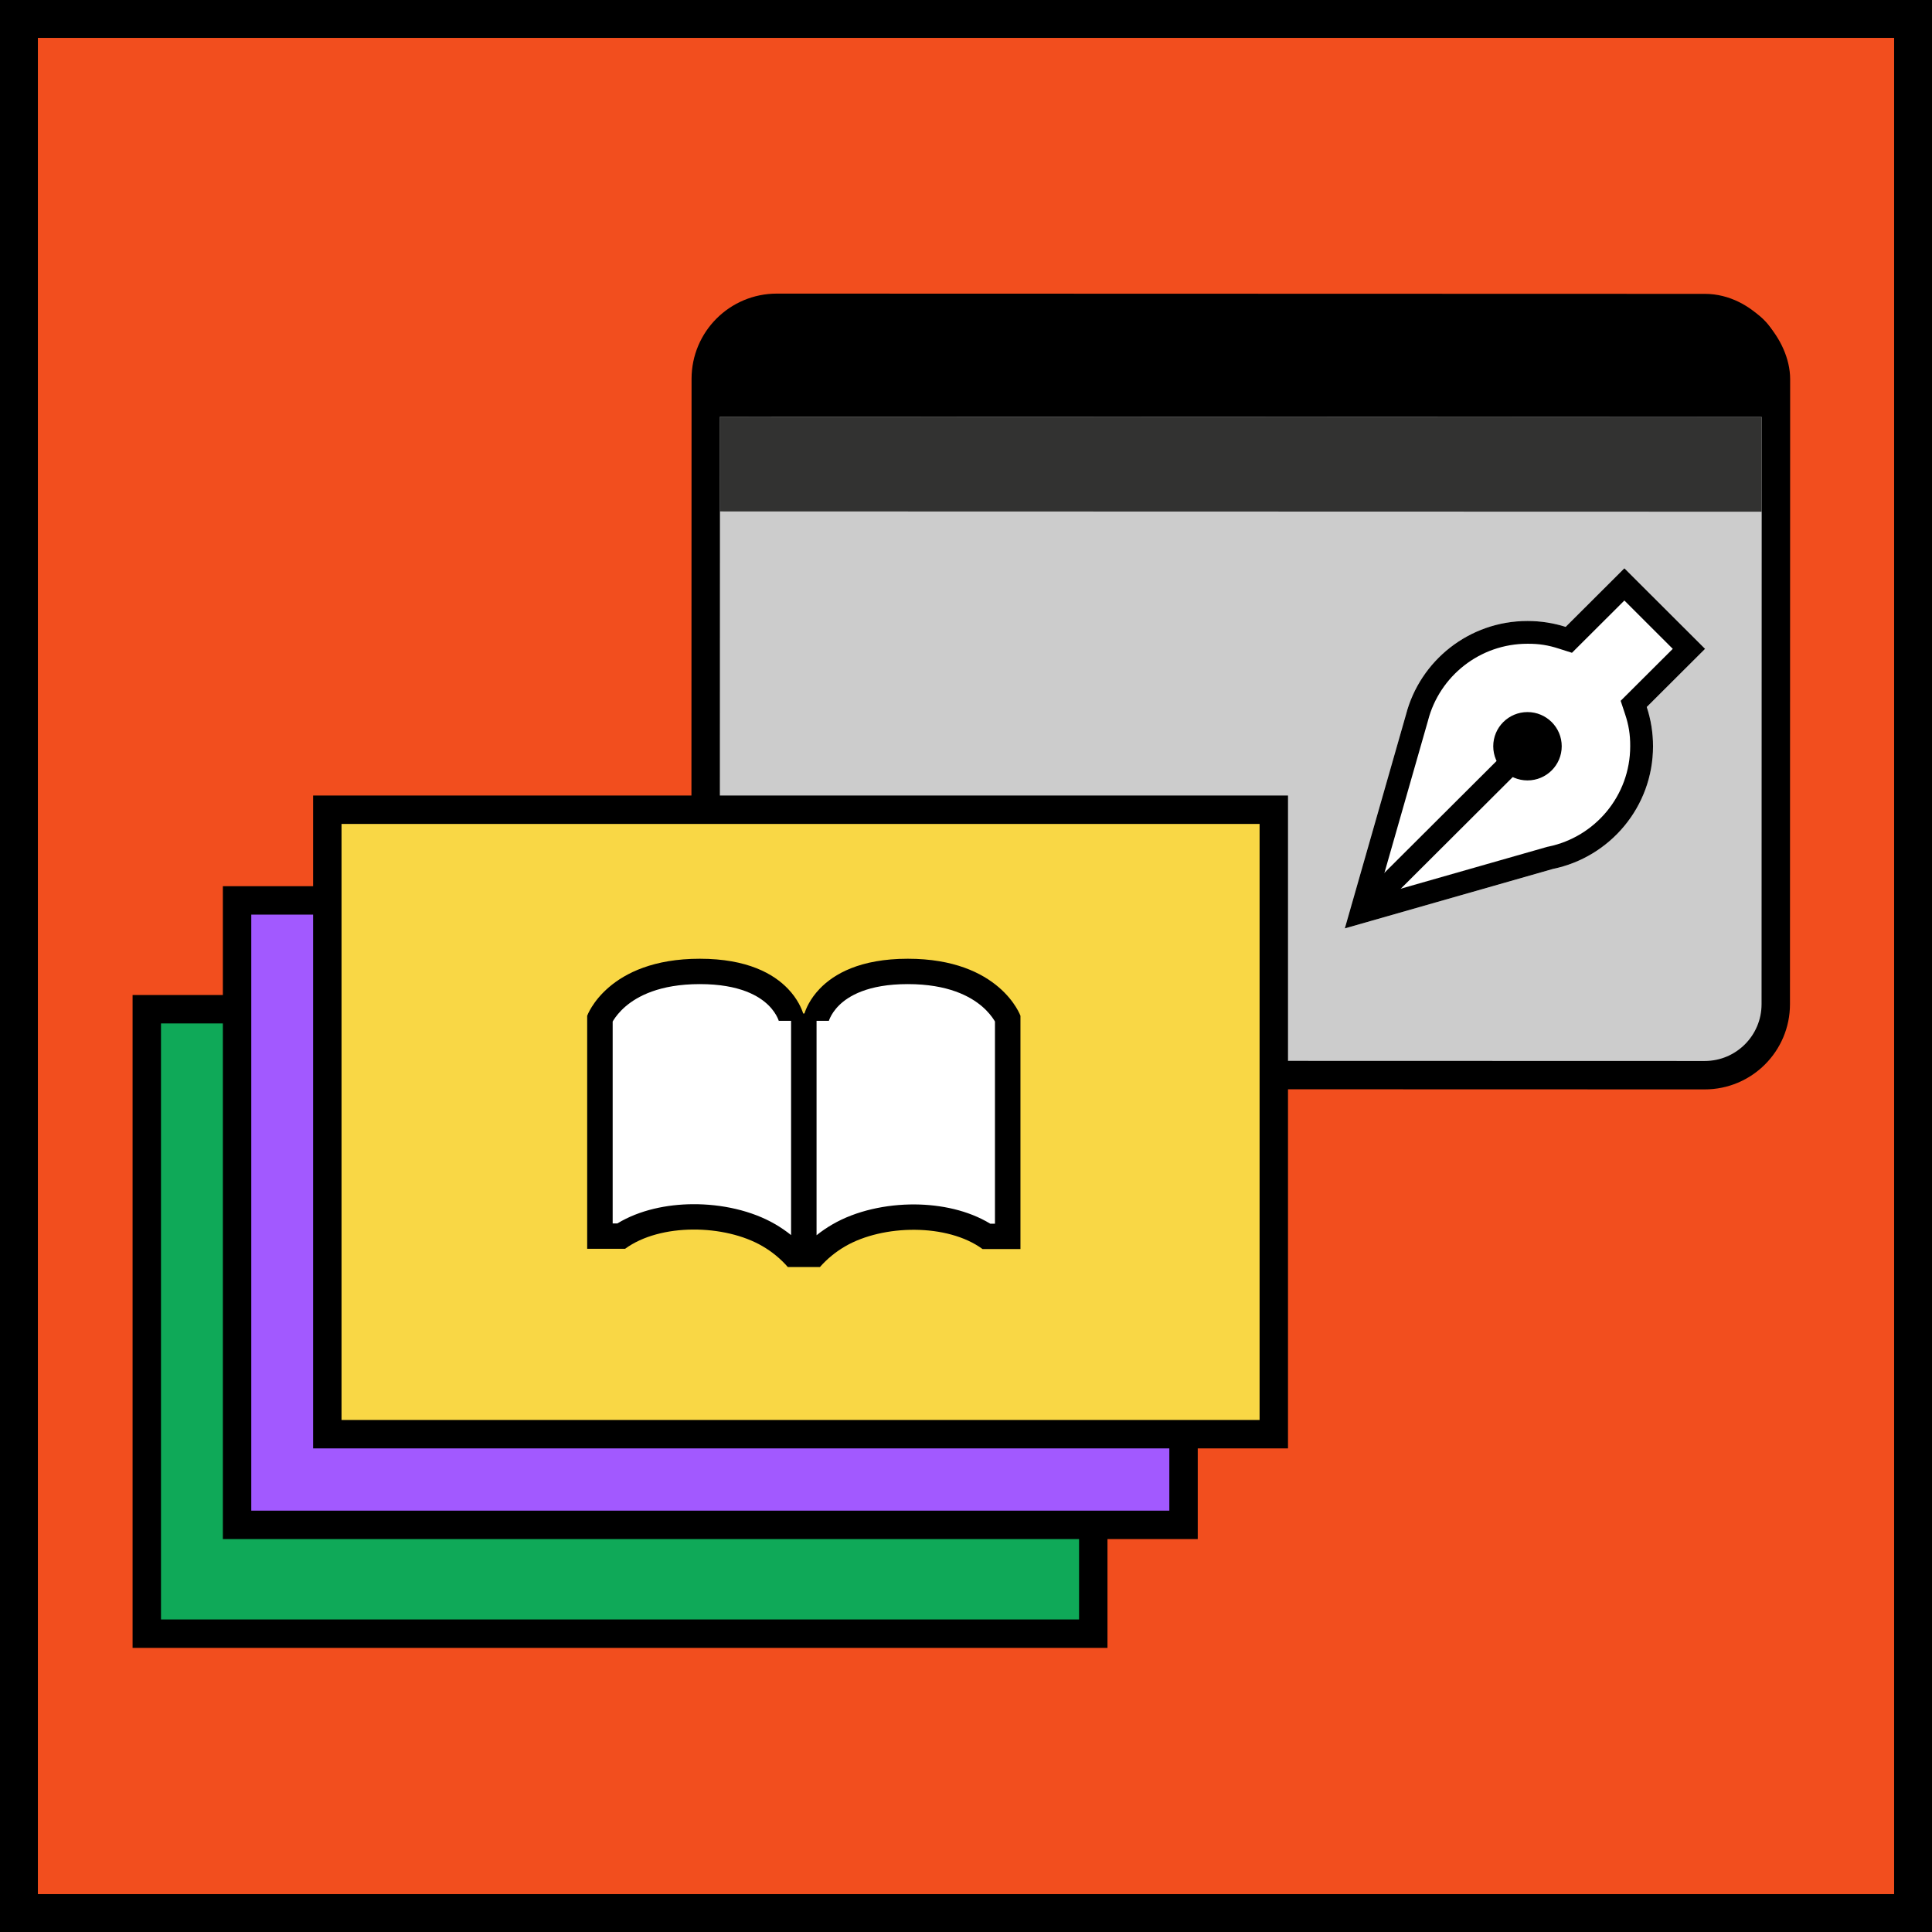<svg width="102" height="102" viewBox="0 0 102 102" fill="none" xmlns="http://www.w3.org/2000/svg">
<rect x="0" y="0" width="102" height="102" fill="#808080" stroke="none"/>
<rect x="1" y="1" width="100" height="100" fill="#F24E1E"/>
<g clip-path="url(#clip0)">
<rect x="37.262" y="16.25" width="56.5" height="40.5" rx="3.75" transform="rotate(0.016 37.262 16.25)" fill="#CCCCCC" stroke="black" stroke-width="1.5"/>
<path d="M81.987 45.875C85.003 45.256 87.271 42.593 87.272 39.4C87.272 38.676 87.156 37.979 86.94 37.326L90.019 34.256L85.759 30.004L82.659 33.096C82.024 32.894 81.347 32.785 80.646 32.785C77.561 32.784 74.968 34.885 74.228 37.731L71 49.014L81.987 45.875Z" fill="white"/>
<path d="M88.314 34.256L86.088 36.476L85.563 36.999L85.796 37.703C85.985 38.267 86.071 38.775 86.067 39.399C86.066 42.01 84.211 44.191 81.744 44.698L81.699 44.707L81.655 44.719L72.754 47.262L75.387 38.061L75.391 38.047L75.394 38.033C76 35.704 78.123 33.986 80.645 33.987C81.251 33.983 81.744 34.063 82.293 34.242L82.992 34.464L83.511 33.946L85.759 31.704L88.314 34.256ZM81.987 45.875C85.003 45.256 87.271 42.593 87.272 39.4C87.272 38.676 87.156 37.979 86.94 37.326L89.166 35.106L90.019 34.256L89.167 33.406L86.611 30.855L85.759 30.004L84.907 30.854L82.659 33.096C82.024 32.894 81.347 32.785 80.646 32.785C77.561 32.784 74.968 34.885 74.228 37.731L71.39 47.652L71 49.014L72.365 48.624L81.987 45.875Z" fill="black"/>
<path d="M71.78 47.387L71.353 47.812L72.205 48.663L72.632 48.238L81.07 39.823L81.496 39.398L80.644 38.548L80.218 38.973L71.78 47.387Z" fill="black"/>
<path d="M80.644 37.594C81.643 37.595 82.452 38.403 82.451 39.399C82.451 40.395 81.642 41.202 80.643 41.202C79.645 41.201 78.836 40.394 78.836 39.398C78.836 38.401 79.646 37.594 80.644 37.594Z" fill="black"/>
<path d="M37.011 19C37.012 17.343 38.355 16.001 40.012 16.001L91.012 16.016C92.669 16.016 94.012 17.36 94.011 19.017L94.01 22.017L37.01 22L37.011 19Z" fill="black"/>
<rect x="38.01" y="22" width="55" height="5" transform="rotate(0.016 38.01 22)" fill="#323231"/>
</g>
<rect x="7.75" y="53.282" width="49.969" height="32.968" fill="#0FA958" stroke="black" stroke-width="1.5"/>
<rect x="12.516" y="47.537" width="49.969" height="32.968" fill="#A259FF" stroke="black" stroke-width="1.5"/>
<rect x="17.281" y="42.75" width="49.969" height="32.968" fill="#F9D745" stroke="black" stroke-width="1.5"/>
<path d="M35.766 51.5C33.766 51.5 31.932 52.833 31.266 53.5L31.766 65L32.766 65.5L33.266 64.5L37.266 64L40.266 65L42.766 66.5L44.766 65L47.266 64.5L51.266 65H52.766L53.266 54L51.766 52.5L49.266 51.5H46.766L43.766 53L42.266 54L40.266 52C39.599 51.833 37.766 51.5 35.766 51.5Z" fill="white"/>
<path fill-rule="evenodd" clip-rule="evenodd" d="M41.594 66.894H43.287C43.664 66.465 44.115 66.094 44.626 65.798C46.615 64.644 50.014 64.581 51.873 65.943H52.529H53.875V64.605V53.629C53.875 53.629 52.803 50.617 47.928 50.617C45.405 50.617 44.023 51.423 43.277 52.201C42.754 52.746 42.543 53.278 42.471 53.508H42.404C42.332 53.278 42.121 52.746 41.598 52.201C40.852 51.423 39.47 50.617 36.947 50.617C32.072 50.617 31 53.629 31 53.629V64.591V65.93H32.346H33.002C34.862 64.566 38.265 64.632 40.253 65.79C40.765 66.088 41.217 66.462 41.594 66.894ZM43.11 53.895V65.215C43.373 65.004 43.653 64.813 43.948 64.642C45.195 63.918 46.793 63.577 48.309 63.588C49.662 63.599 51.109 63.893 52.281 64.605H52.529V53.932C52.517 53.912 52.504 53.889 52.489 53.865C52.373 53.681 52.172 53.412 51.851 53.136C51.231 52.605 50.061 51.956 47.928 51.956C45.793 51.956 44.779 52.603 44.302 53.073C44.049 53.323 43.905 53.564 43.827 53.729C43.788 53.811 43.766 53.873 43.756 53.905C43.751 53.921 43.749 53.928 43.749 53.928L43.75 53.924L43.751 53.919L43.753 53.909L43.755 53.902L43.755 53.899L43.756 53.897C43.756 53.897 43.756 53.897 43.749 53.895H43.11ZM41.765 53.895H41.126C41.119 53.897 41.119 53.897 41.119 53.897L41.12 53.899L41.12 53.902L41.122 53.909L41.124 53.919C41.125 53.924 41.126 53.928 41.126 53.928C41.126 53.928 41.124 53.921 41.119 53.905C41.109 53.873 41.087 53.811 41.048 53.729C40.97 53.564 40.826 53.323 40.573 53.073C40.096 52.603 39.082 51.956 36.947 51.956C34.814 51.956 33.644 52.605 33.024 53.136C32.703 53.412 32.502 53.681 32.386 53.865C32.371 53.889 32.358 53.912 32.346 53.932V64.591H32.594C33.767 63.879 35.215 63.585 36.57 63.576C38.087 63.565 39.685 63.908 40.933 64.635C41.226 64.806 41.504 64.997 41.765 65.206V53.895Z" fill="black"/>
<rect x="1" y="1" width="100" height="100" stroke="black" stroke-width="2"/>
<defs>
<clipPath id="clip0">
<rect x="36.012" y="15" width="59" height="43" rx="3" transform="rotate(0.016 36.012 15)" fill="white"/>
</clipPath>
</defs>
</svg>

